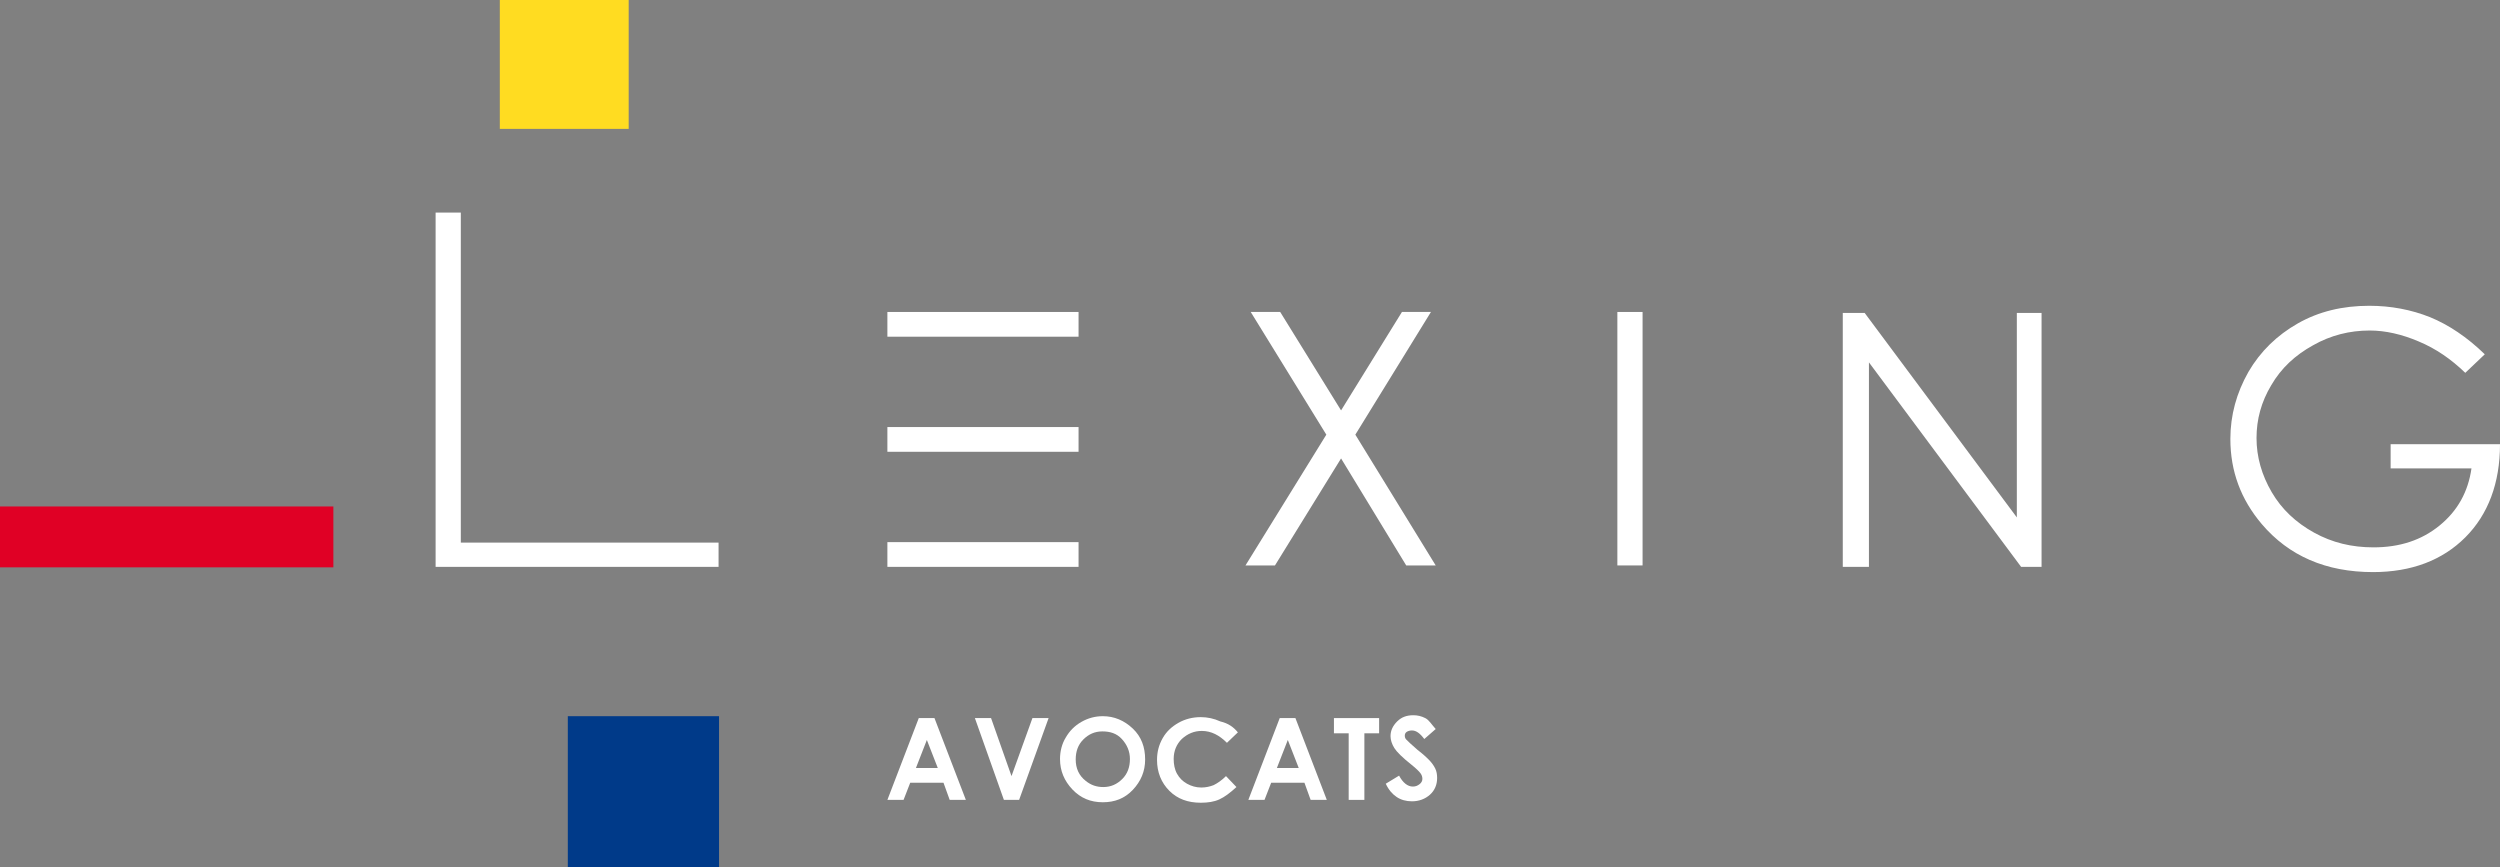 <?xml version="1.0" encoding="utf-8"?>
<!-- Generator: Adobe Illustrator 20.1.0, SVG Export Plug-In . SVG Version: 6.00 Build 0)  -->
<svg version="1.1" id="Calque_1" xmlns="http://www.w3.org/2000/svg" xmlns:xlink="http://www.w3.org/1999/xlink" x="0px" y="0px"
	 viewBox="0 0 525.7 182.4" style="enable-background:new 0 0 525.7 182.4;" xml:space="preserve">
<rect x="0" y="0" width="525.7" height="182.4" fill="#808080" stroke="none"/>
<style type="text/css">
	.st0{fill:#FFFFFF;}
	.st1{fill:#003A89;}
	.st2{fill:#E00025;}
	.st3{fill:#FFDC21;}
</style>
<g>
	<path class="st0" d="M193.2,151h3.3l6.6,17.2h-3.4l-1.3-3.6h-7l-1.4,3.6h-3.4L193.2,151z M194.9,155.6l-2.3,5.9h4.6L194.9,155.6z"
		/>
	<path class="st0" d="M205,151h3.4l4.3,12.2l4.4-12.2h3.4l-6.2,17.2h-3.2L205,151z"/>
	<path class="st0" d="M231.9,150.6c2.4,0,4.5,0.9,6.3,2.6s2.6,3.9,2.6,6.5c0,2.5-0.9,4.6-2.6,6.4s-3.8,2.6-6.3,2.6
		c-2.6,0-4.7-0.9-6.4-2.7s-2.6-3.9-2.6-6.4c0-1.6,0.4-3.2,1.2-4.5c0.8-1.4,1.9-2.5,3.3-3.3S230.3,150.6,231.9,150.6z M231.8,153.8
		c-1.6,0-2.9,0.6-4,1.7c-1.1,1.1-1.6,2.5-1.6,4.2c0,1.9,0.7,3.4,2.1,4.5c1.1,0.9,2.3,1.3,3.7,1.3c1.6,0,2.9-0.6,4-1.7
		s1.6-2.5,1.6-4.2c0-1.6-0.6-3-1.7-4.2S233.4,153.8,231.8,153.8z"/>
	<path class="st0" d="M260.3,154l-2.3,2.2c-1.6-1.6-3.3-2.5-5.3-2.5c-1.6,0-3,0.6-4.2,1.7c-1.1,1.1-1.7,2.5-1.7,4.2
		c0,1.1,0.2,2.2,0.7,3.1c0.5,0.9,1.2,1.6,2.1,2.1c0.9,0.5,1.9,0.8,3,0.8c1,0,1.8-0.2,2.6-0.5c0.8-0.4,1.7-1,2.6-1.9l2.2,2.3
		c-1.3,1.2-2.5,2.1-3.6,2.6s-2.4,0.7-3.9,0.7c-2.7,0-4.9-0.8-6.6-2.5s-2.6-3.9-2.6-6.5c0-1.7,0.4-3.2,1.2-4.6s1.9-2.4,3.3-3.2
		s3-1.2,4.7-1.2c1.4,0,2.8,0.3,4.1,0.9C258.3,152.1,259.4,152.9,260.3,154z"/>
	<path class="st0" d="M269.1,151h3.3l6.6,17.2h-3.4l-1.3-3.6h-7l-1.4,3.6h-3.4L269.1,151z M270.8,155.6l-2.3,5.9h4.6L270.8,155.6z"
		/>
	<path class="st0" d="M280.5,151h9.5v3.2h-3.1v14h-3.3v-14h-3.1V151z"/>
	<path class="st0" d="M301.9,153.3l-2.4,2.1c-0.9-1.2-1.7-1.8-2.6-1.8c-0.4,0-0.8,0.1-1.1,0.3c-0.3,0.2-0.4,0.5-0.4,0.8
		s0.1,0.6,0.3,0.8c0.3,0.3,1.1,1.1,2.4,2.2c1.3,1,2,1.7,2.3,2c0.7,0.7,1.1,1.3,1.4,1.9c0.3,0.6,0.4,1.3,0.4,2c0,1.4-0.5,2.6-1.5,3.5
		s-2.3,1.4-3.8,1.4c-1.2,0-2.3-0.3-3.2-0.9s-1.7-1.5-2.3-2.8l2.8-1.7c0.8,1.5,1.8,2.3,2.9,2.3c0.6,0,1-0.2,1.4-0.5s0.6-0.7,0.6-1.1
		c0-0.4-0.1-0.8-0.4-1.2s-0.9-1-1.9-1.8c-1.9-1.5-3.1-2.7-3.6-3.5s-0.8-1.7-0.8-2.5c0-1.2,0.5-2.2,1.4-3.1c0.9-0.9,2-1.3,3.4-1.3
		c0.9,0,1.7,0.2,2.5,0.6S301,152.3,301.9,153.3z"/>
</g>
<rect x="119.4" y="150.6" class="st1" width="31.8" height="31.8"/>
<rect y="106.5" class="st2" width="70.1" height="12.8"/>
<rect x="105.1" class="st3" width="27.1" height="27.1"/>
<path class="st0" d="M91.6,44.7h5.3v69.4h54.2v5.1H91.6V44.7z"/>
<path class="st0" d="M263,65.6h6.2L282,86.3l12.8-20.7h6.1L285,91.4l16.9,27.5h-6.2L282,96.4l-13.9,22.5h-6.2l17-27.5L263,65.6z"/>
<path class="st0" d="M340.1,65.6h5.3v53.3h-5.3V65.6z"/>
<path class="st0" d="M522.5,74.5l-4.1,3.9c-3-2.9-6.2-5.1-9.8-6.6c-3.5-1.5-7-2.3-10.3-2.3c-4.2,0-8.2,1-11.9,3.1
	c-3.8,2.1-6.7,4.8-8.8,8.4c-2.1,3.5-3.1,7.2-3.1,11.1c0,4,1.1,7.8,3.2,11.4s5.1,6.4,8.9,8.5s7.9,3.1,12.5,3.1
	c5.5,0,10.1-1.5,13.9-4.6s6-7.1,6.7-12h-17v-5.1h23c0,8.2-2.5,14.8-7.3,19.6c-4.8,4.8-11.3,7.3-19.4,7.3c-9.9,0-17.7-3.4-23.4-10.1
	c-4.4-5.2-6.6-11.1-6.6-17.9c0-5,1.3-9.7,3.8-14.1c2.5-4.3,6-7.7,10.4-10.2s9.4-3.7,15-3.7c4.5,0,8.8,0.8,12.8,2.4
	C514.9,68.3,518.8,70.9,522.5,74.5z"/>
<rect x="186.6" y="65.6" class="st0" width="40.2" height="5.2"/>
<rect x="186.6" y="114" class="st0" width="40.2" height="5.2"/>
<rect x="186.6" y="89.8" class="st0" width="40.2" height="5.2"/>
<polygon class="st0" points="393,119.2 393,76.2 425,119.2 429.3,119.2 429.3,65.8 424.1,65.8 424.1,108.8 392.1,65.8 387.5,65.8 
	387.5,119.2 "/>
</svg>
